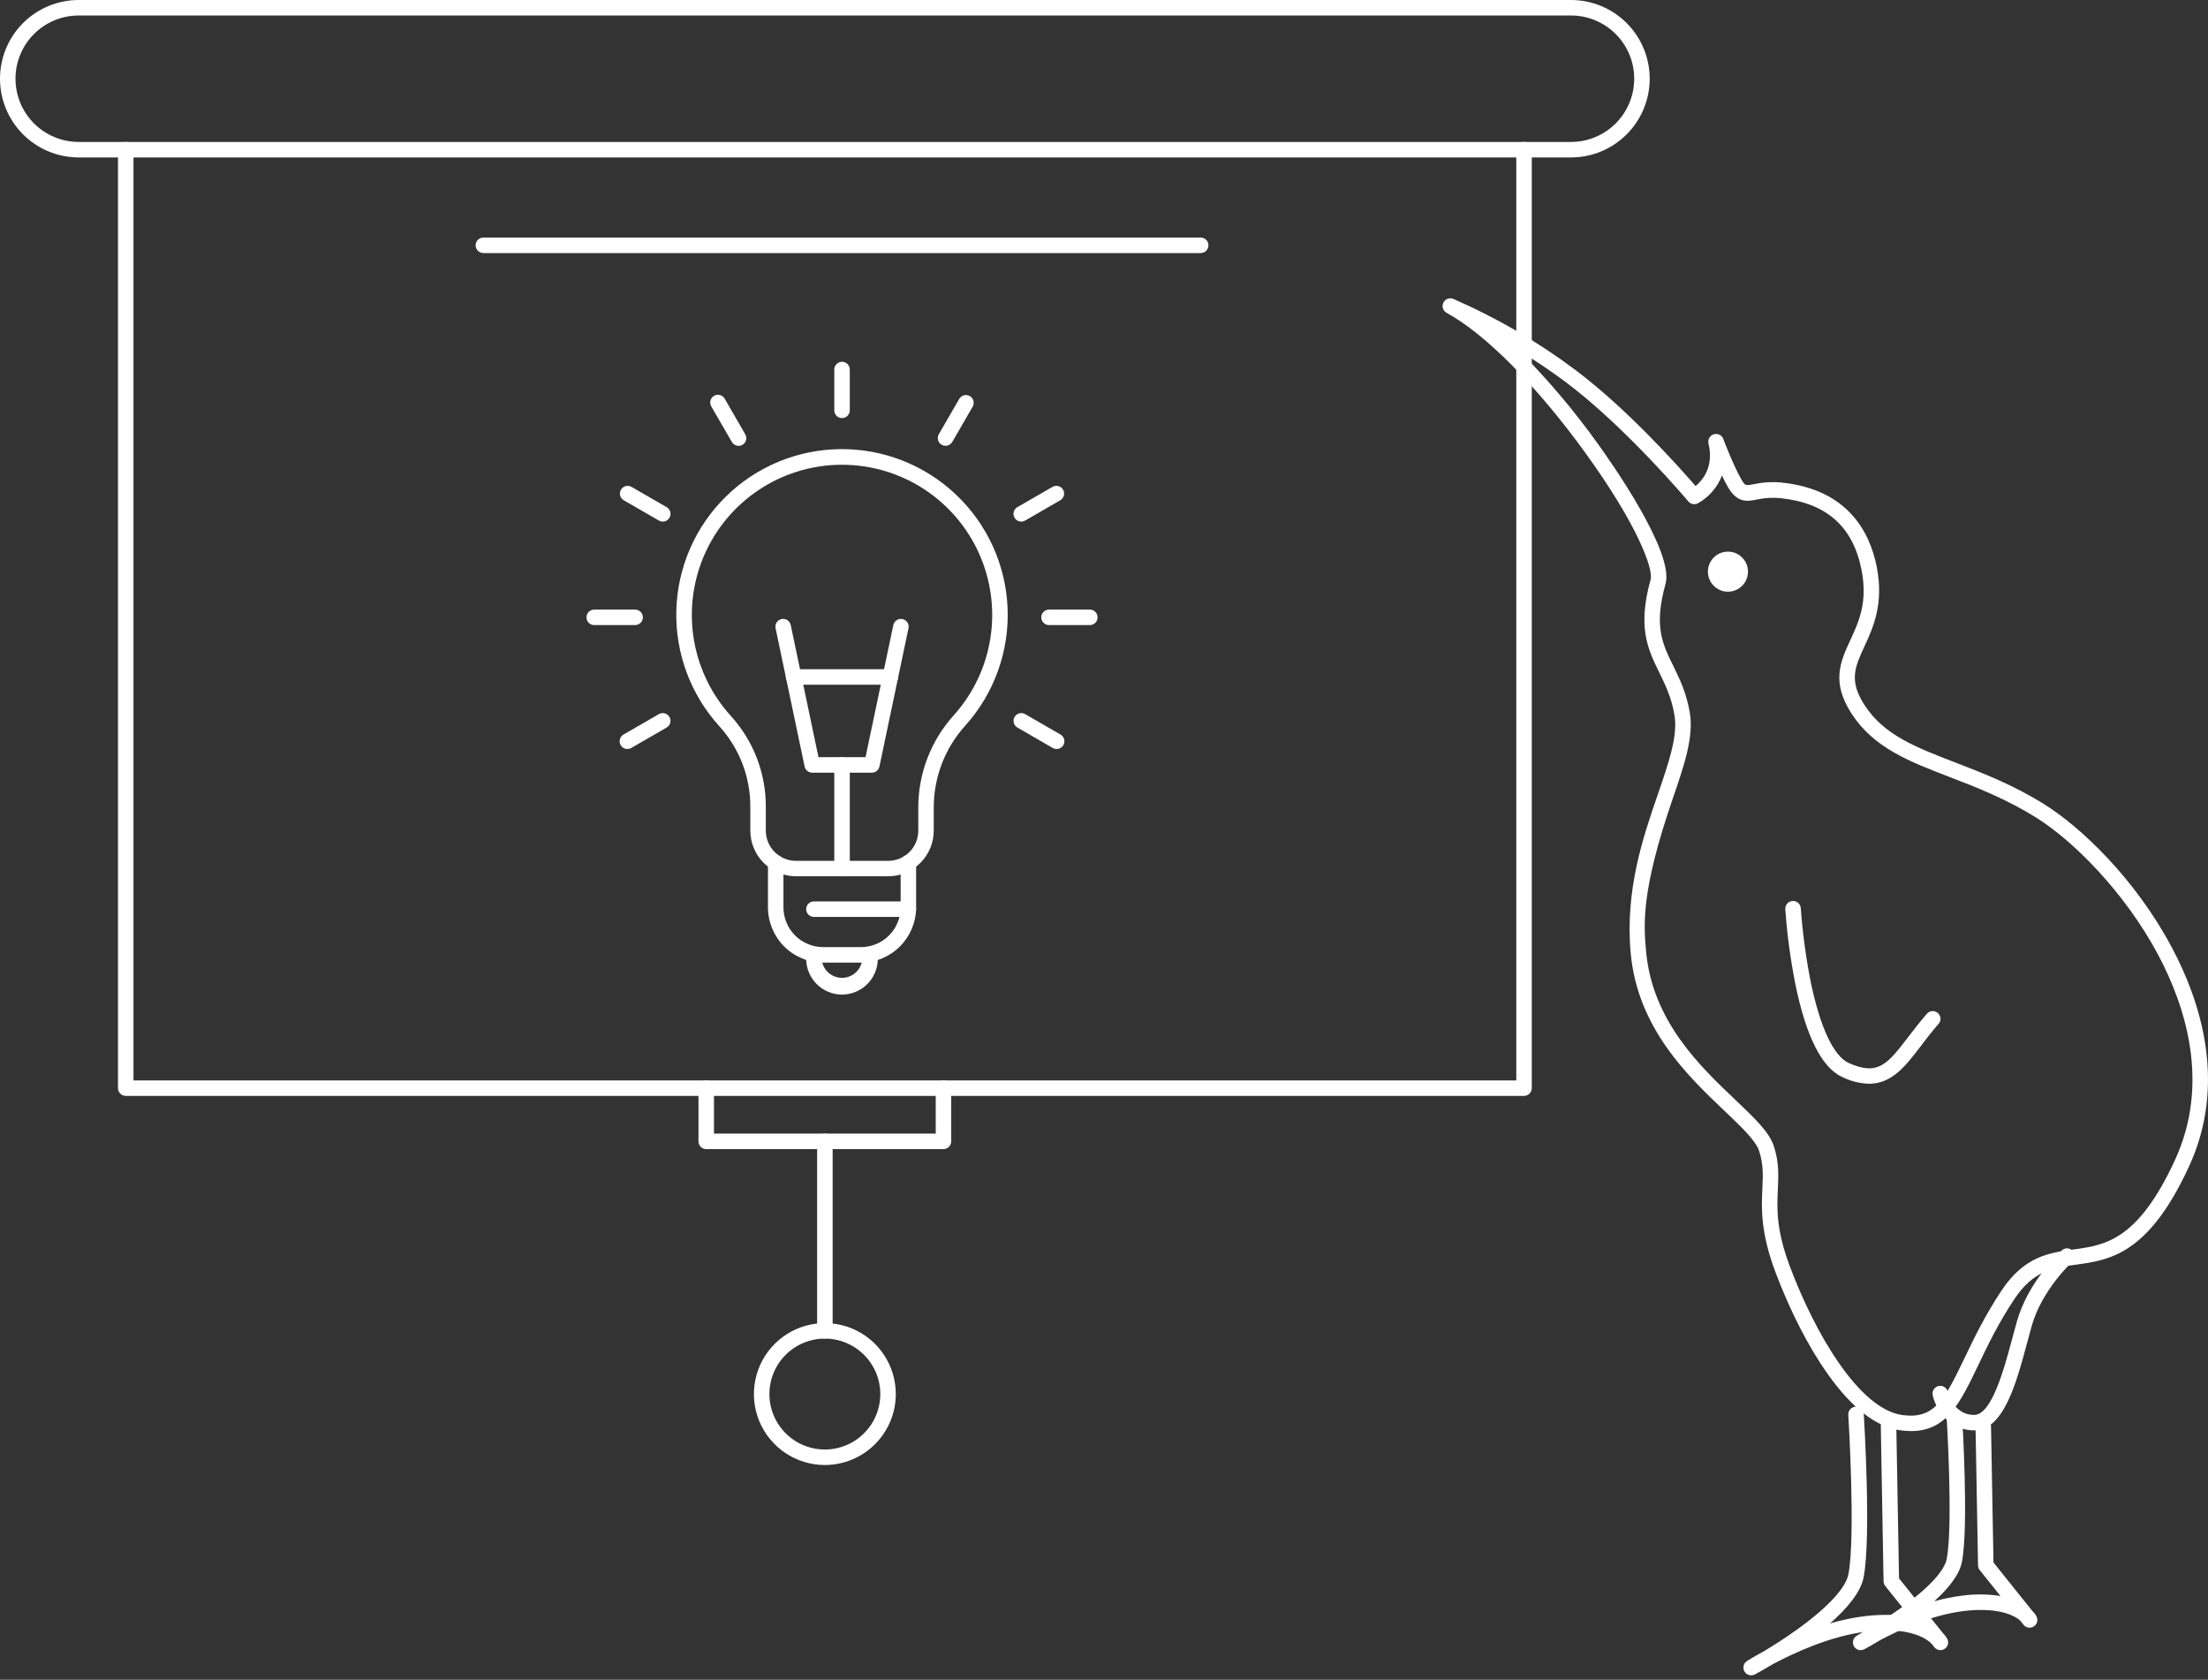 <svg width="468" height="356" viewBox="0 0 468 356" fill="none" xmlns="http://www.w3.org/2000/svg">
<rect x="0" y="0" width="468" height="356" fill="#333333" stroke="none"/>
<path d="M332.981 33.367L16.683 33.367C12.259 33.367 8.015 31.609 4.886 28.48C1.758 25.352 -4.06638e-09 21.108 -3.21398e-09 16.683C-2.36158e-09 12.259 1.758 8.015 4.886 4.886C8.015 1.758 12.259 2.36158e-09 16.683 3.21398e-09L332.981 6.41468e-08C337.405 6.49992e-08 341.649 1.758 344.778 4.886C347.906 8.015 349.664 12.259 349.664 16.683C349.664 21.108 347.906 25.352 344.778 28.48C341.649 31.609 337.405 33.367 332.981 33.367ZM16.683 3.283C13.13 3.283 9.721 4.695 7.208 7.208C4.695 9.721 3.283 13.13 3.283 16.683C3.283 20.237 4.695 23.646 7.208 26.159C9.721 28.672 13.13 30.084 16.683 30.084L332.981 30.084C336.534 30.084 339.943 28.672 342.456 26.159C344.969 23.646 346.381 20.237 346.381 16.683C346.381 13.13 344.969 9.721 342.456 7.208C339.943 4.695 336.534 3.283 332.981 3.283L16.683 3.283Z" fill="white"/>
<path d="M323.028 232.26L26.652 232.26C26.217 232.26 25.799 232.087 25.492 231.779C25.184 231.471 25.011 231.054 25.011 230.618L25.011 31.725C25.011 31.29 25.184 30.872 25.492 30.565C25.799 30.257 26.217 30.084 26.652 30.084C27.088 30.084 27.505 30.257 27.813 30.565C28.121 30.872 28.294 31.29 28.294 31.725L28.294 228.977L321.386 228.977L321.386 31.725C321.386 31.29 321.559 30.872 321.867 30.565C322.175 30.257 322.592 30.084 323.028 30.084C323.463 30.084 323.881 30.257 324.189 30.565C324.496 30.872 324.669 31.29 324.669 31.725L324.669 230.618C324.669 231.054 324.496 231.471 324.189 231.779C323.881 232.087 323.463 232.26 323.028 232.26Z" fill="white"/>
<path d="M174.838 283.698C174.403 283.698 173.985 283.525 173.677 283.217C173.369 282.909 173.196 282.491 173.196 282.056L173.196 241.897C173.196 241.461 173.369 241.044 173.677 240.736C173.985 240.428 174.403 240.255 174.838 240.255C175.273 240.255 175.691 240.428 175.999 240.736C176.307 241.044 176.48 241.461 176.48 241.897L176.48 282.056C176.48 282.491 176.307 282.909 175.999 283.217C175.691 283.525 175.273 283.698 174.838 283.698Z" fill="white"/>
<path d="M174.838 310.49C171.863 310.49 168.956 309.609 166.482 307.957C164.009 306.305 162.081 303.957 160.942 301.209C159.803 298.462 159.505 295.438 160.084 292.521C160.664 289.603 162.096 286.923 164.199 284.82C166.302 282.717 168.981 281.284 171.898 280.703C174.816 280.123 177.839 280.42 180.587 281.558C183.335 282.696 185.684 284.624 187.337 287.097C188.989 289.57 189.871 292.477 189.871 295.452C189.867 299.438 188.282 303.26 185.464 306.079C182.645 308.898 178.824 310.484 174.838 310.49ZM174.838 283.697C172.513 283.697 170.24 284.385 168.306 285.676C166.373 286.967 164.865 288.803 163.975 290.951C163.085 293.099 162.852 295.462 163.305 297.742C163.758 300.023 164.877 302.118 166.521 303.762C168.164 305.406 170.259 306.526 172.539 306.98C174.819 307.434 177.183 307.201 179.331 306.312C181.479 305.422 183.315 303.916 184.607 301.983C185.899 300.05 186.588 297.777 186.588 295.452C186.584 292.336 185.344 289.35 183.142 287.146C180.939 284.943 177.953 283.703 174.838 283.697Z" fill="white"/>
<path d="M254.497 53.633L102.453 53.633C102.018 53.633 101.6 53.461 101.292 53.153C100.984 52.845 100.812 52.427 100.812 51.992C100.812 51.556 100.984 51.139 101.292 50.831C101.6 50.523 102.018 50.35 102.453 50.35L254.497 50.35C254.932 50.35 255.35 50.523 255.658 50.831C255.965 51.139 256.138 51.556 256.138 51.992C256.138 52.427 255.965 52.845 255.658 53.153C255.35 53.461 254.932 53.633 254.497 53.633Z" fill="white"/>
<path d="M199.976 243.538L149.688 243.538C149.252 243.538 148.835 243.365 148.527 243.057C148.219 242.749 148.046 242.332 148.046 241.896L148.046 230.618C148.046 230.183 148.219 229.765 148.527 229.457C148.835 229.149 149.252 228.976 149.688 228.976C150.123 228.976 150.541 229.149 150.848 229.457C151.156 229.765 151.329 230.183 151.329 230.618L151.329 240.255L198.334 240.255L198.334 230.618C198.334 230.183 198.507 229.765 198.815 229.457C199.123 229.149 199.541 228.976 199.976 228.976C200.412 228.976 200.829 229.149 201.137 229.457C201.445 229.765 201.618 230.183 201.618 230.618L201.618 241.896C201.618 242.332 201.445 242.749 201.137 243.057C200.829 243.365 200.412 243.538 199.976 243.538Z" fill="white"/>
<path d="M188.247 185.714L168.703 185.714C166.139 185.711 163.68 184.691 161.868 182.877C160.055 181.064 159.035 178.605 159.033 176.041L159.033 171.054C159.074 164.748 156.752 158.656 152.524 153.977C146.399 147.269 143.112 138.449 143.352 129.37C143.592 120.29 147.342 111.656 153.812 105.282C160.283 98.908 168.972 95.289 178.055 95.185C187.137 95.082 195.907 98.502 202.521 104.727C209.21 111.008 213.173 119.659 213.562 128.826C213.952 137.993 210.737 146.949 204.606 153.776C200.318 158.511 197.935 164.666 197.916 171.054L197.916 176.041C197.914 178.605 196.895 181.064 195.082 182.877C193.269 184.691 190.811 185.711 188.247 185.714ZM178.495 98.501C177.814 98.501 177.13 98.521 176.443 98.562C170.457 98.944 164.7 101.01 159.837 104.522C154.973 108.034 151.201 112.848 148.955 118.411C146.709 123.973 146.081 130.057 147.142 135.961C148.203 141.865 150.911 147.349 154.954 151.781C159.735 157.064 162.363 163.946 162.321 171.071L162.321 176.057C162.322 177.751 162.995 179.375 164.192 180.573C165.389 181.771 167.013 182.445 168.707 182.447L188.251 182.447C189.945 182.445 191.568 181.771 192.766 180.573C193.963 179.375 194.636 177.751 194.637 176.057L194.637 171.054C194.656 163.855 197.338 156.918 202.168 151.58C206.272 147.005 208.963 141.339 209.917 135.267C210.871 129.195 210.046 122.978 207.543 117.364C205.039 111.751 200.964 106.983 195.809 103.635C190.655 100.288 184.641 98.504 178.495 98.501Z" fill="white"/>
<path d="M178.475 185.714C178.039 185.714 177.622 185.541 177.314 185.233C177.006 184.926 176.833 184.508 176.833 184.073L176.833 162.115C176.833 161.68 177.006 161.262 177.314 160.954C177.622 160.646 178.039 160.473 178.475 160.473C178.91 160.473 179.328 160.646 179.636 160.954C179.943 161.262 180.116 161.68 180.116 162.115L180.116 184.073C180.116 184.508 179.943 184.926 179.636 185.233C179.328 185.541 178.91 185.714 178.475 185.714Z" fill="white"/>
<path d="M184.799 163.757L172.15 163.757C171.773 163.756 171.408 163.626 171.116 163.389C170.824 163.151 170.622 162.82 170.545 162.452L164.389 133.148C164.299 132.722 164.382 132.277 164.62 131.912C164.858 131.548 165.231 131.292 165.657 131.202C166.083 131.113 166.528 131.196 166.892 131.434C167.257 131.671 167.513 132.044 167.602 132.471L173.484 160.473L183.457 160.473L189.346 132.471C189.436 132.044 189.692 131.671 190.056 131.434C190.421 131.196 190.866 131.113 191.292 131.202C191.718 131.292 192.091 131.548 192.329 131.912C192.567 132.277 192.65 132.722 192.56 133.148L186.404 162.452C186.326 162.82 186.125 163.151 185.833 163.389C185.541 163.626 185.176 163.756 184.799 163.757Z" fill="white"/>
<path d="M188.727 145.116L168.206 145.116C167.771 145.116 167.353 144.943 167.045 144.635C166.737 144.327 166.564 143.909 166.564 143.474C166.564 143.039 166.737 142.621 167.045 142.313C167.353 142.005 167.771 141.832 168.206 141.832L188.727 141.832C189.162 141.832 189.58 142.005 189.888 142.313C190.196 142.621 190.369 143.039 190.369 143.474C190.369 143.909 190.196 144.327 189.888 144.635C189.58 144.943 189.162 145.116 188.727 145.116Z" fill="white"/>
<path d="M182.485 204.011L174.465 204.011C171.365 204.008 168.394 202.774 166.202 200.582C164.011 198.39 162.779 195.418 162.776 192.318L162.776 182.825C162.776 182.39 162.949 181.972 163.257 181.664C163.565 181.356 163.983 181.183 164.418 181.183C164.853 181.183 165.271 181.356 165.579 181.664C165.887 181.972 166.06 182.39 166.06 182.825L166.06 192.318C166.061 194.547 166.947 196.685 168.523 198.262C170.099 199.839 172.236 200.725 174.465 200.727L182.485 200.727C184.714 200.725 186.852 199.839 188.429 198.262C190.005 196.685 190.892 194.548 190.894 192.318L190.894 182.825C190.894 182.39 191.067 181.972 191.375 181.664C191.683 181.356 192.1 181.183 192.536 181.183C192.971 181.183 193.389 181.356 193.697 181.664C194.005 181.972 194.177 182.39 194.177 182.825L194.177 192.318C194.174 195.418 192.941 198.39 190.749 200.583C188.557 202.775 185.585 204.008 182.485 204.011Z" fill="white"/>
<path d="M178.474 210.791C176.459 210.789 174.527 209.987 173.102 208.562C171.677 207.137 170.875 205.205 170.873 203.19C170.873 202.754 171.046 202.337 171.354 202.029C171.662 201.721 172.079 201.548 172.515 201.548C172.95 201.548 173.368 201.721 173.676 202.029C173.983 202.337 174.156 202.754 174.156 203.19C174.224 204.287 174.708 205.317 175.508 206.069C176.309 206.822 177.367 207.241 178.466 207.241C179.565 207.241 180.622 206.822 181.423 206.069C182.224 205.317 182.707 204.287 182.775 203.19C182.775 202.754 182.948 202.337 183.256 202.029C183.564 201.721 183.981 201.548 184.417 201.548C184.852 201.548 185.27 201.721 185.578 202.029C185.886 202.337 186.059 202.754 186.059 203.19C186.056 205.202 185.257 207.132 183.836 208.556C182.414 209.981 180.486 210.784 178.474 210.791Z" fill="white"/>
<path d="M192.535 194.325L172.515 194.325C172.079 194.325 171.662 194.152 171.354 193.844C171.046 193.536 170.873 193.119 170.873 192.683C170.873 192.248 171.046 191.83 171.354 191.522C171.662 191.214 172.079 191.041 172.515 191.041L192.535 191.041C192.97 191.041 193.388 191.214 193.696 191.522C194.004 191.83 194.177 192.248 194.177 192.683C194.177 193.119 194.004 193.536 193.696 193.844C193.388 194.152 192.97 194.325 192.535 194.325Z" fill="white"/>
<path d="M178.475 88.609C178.039 88.609 177.622 88.436 177.314 88.129C177.006 87.821 176.833 87.403 176.833 86.968L176.833 78.312C176.833 77.877 177.006 77.459 177.314 77.151C177.622 76.843 178.039 76.67 178.475 76.67C178.91 76.67 179.328 76.843 179.636 77.151C179.943 77.459 180.116 77.877 180.116 78.312L180.116 86.968C180.116 87.403 179.943 87.821 179.636 88.129C179.328 88.436 178.91 88.609 178.475 88.609Z" fill="white"/>
<path d="M156.541 94.486C156.253 94.487 155.969 94.411 155.719 94.267C155.469 94.123 155.262 93.915 155.117 93.666L150.791 86.188C150.673 86.001 150.593 85.792 150.557 85.573C150.521 85.355 150.53 85.132 150.582 84.916C150.635 84.701 150.731 84.499 150.863 84.322C150.996 84.145 151.164 83.996 151.355 83.886C151.547 83.775 151.759 83.704 151.979 83.677C152.199 83.651 152.422 83.669 152.634 83.73C152.847 83.792 153.045 83.896 153.216 84.036C153.388 84.177 153.529 84.35 153.631 84.546L157.961 92.04C158.105 92.29 158.181 92.573 158.181 92.861C158.181 93.149 158.106 93.432 157.962 93.681C157.818 93.931 157.611 94.138 157.362 94.282C157.112 94.427 156.829 94.502 156.541 94.503L156.541 94.486Z" fill="white"/>
<path d="M140.482 110.546C140.194 110.546 139.91 110.469 139.661 110.325L132.155 105.995C131.797 105.767 131.541 105.411 131.441 105C131.34 104.588 131.402 104.154 131.614 103.788C131.826 103.421 132.171 103.15 132.578 103.033C132.984 102.915 133.421 102.958 133.796 103.155L141.295 107.48C141.609 107.66 141.854 107.939 141.994 108.274C142.133 108.608 142.157 108.979 142.064 109.329C141.97 109.679 141.763 109.988 141.476 110.208C141.188 110.428 140.836 110.547 140.474 110.546L140.482 110.546Z" fill="white"/>
<path d="M134.617 132.479L125.949 132.479C125.514 132.479 125.096 132.306 124.788 131.998C124.481 131.69 124.308 131.273 124.308 130.837C124.308 130.402 124.481 129.984 124.788 129.676C125.096 129.369 125.514 129.196 125.949 129.196L134.617 129.196C135.053 129.196 135.47 129.369 135.778 129.676C136.086 129.984 136.259 130.402 136.259 130.837C136.259 131.273 136.086 131.69 135.778 131.998C135.47 132.306 135.053 132.479 134.617 132.479Z" fill="white"/>
<path d="M132.976 158.742C132.615 158.741 132.264 158.621 131.978 158.401C131.692 158.182 131.486 157.874 131.393 157.525C131.299 157.176 131.323 156.807 131.461 156.473C131.599 156.14 131.843 155.861 132.155 155.68L139.653 151.35C140.03 151.132 140.479 151.073 140.899 151.186C141.32 151.299 141.678 151.574 141.896 151.951C142.114 152.328 142.173 152.777 142.06 153.197C141.947 153.618 141.672 153.976 141.295 154.194L133.797 158.524C133.547 158.667 133.264 158.742 132.976 158.742Z" fill="white"/>
<path d="M200.408 94.487C200.12 94.486 199.837 94.41 199.587 94.266C199.338 94.122 199.131 93.914 198.987 93.665C198.843 93.415 198.768 93.132 198.768 92.844C198.768 92.556 198.844 92.273 198.988 92.024L203.317 84.546C203.425 84.359 203.569 84.196 203.74 84.064C203.911 83.933 204.106 83.837 204.314 83.781C204.523 83.725 204.74 83.711 204.954 83.739C205.167 83.767 205.374 83.837 205.56 83.945C205.747 84.053 205.911 84.196 206.042 84.367C206.173 84.538 206.27 84.734 206.326 84.942C206.381 85.15 206.396 85.367 206.367 85.581C206.339 85.795 206.269 86.001 206.162 86.188L201.832 93.682C201.685 93.929 201.477 94.133 201.227 94.274C200.977 94.415 200.695 94.489 200.408 94.487Z" fill="white"/>
<path d="M216.467 110.546C216.105 110.547 215.753 110.428 215.465 110.208C215.178 109.988 214.971 109.679 214.877 109.329C214.783 108.979 214.808 108.608 214.947 108.274C215.086 107.939 215.332 107.66 215.646 107.48L223.145 103.155C223.52 102.958 223.956 102.915 224.363 103.033C224.77 103.15 225.115 103.421 225.327 103.788C225.539 104.154 225.601 104.588 225.5 105C225.399 105.411 225.144 105.767 224.786 105.995L217.288 110.325C217.039 110.469 216.755 110.546 216.467 110.546Z" fill="white"/>
<path d="M231 132.479L222.344 132.479C221.908 132.479 221.491 132.306 221.183 131.998C220.875 131.69 220.702 131.273 220.702 130.837C220.702 130.402 220.875 129.984 221.183 129.676C221.491 129.369 221.908 129.196 222.344 129.196L231 129.196C231.435 129.196 231.853 129.369 232.16 129.676C232.468 129.984 232.641 130.402 232.641 130.837C232.641 131.273 232.468 131.69 232.16 131.998C231.853 132.306 231.435 132.479 231 132.479Z" fill="white"/>
<path d="M223.961 158.742C223.673 158.742 223.39 158.667 223.141 158.524L215.646 154.194C215.269 153.976 214.994 153.618 214.881 153.197C214.768 152.777 214.827 152.328 215.045 151.951C215.263 151.574 215.621 151.299 216.042 151.186C216.463 151.073 216.911 151.132 217.288 151.35L224.786 155.68C225.099 155.861 225.342 156.14 225.48 156.473C225.618 156.807 225.642 157.176 225.548 157.525C225.455 157.874 225.249 158.182 224.963 158.401C224.677 158.621 224.326 158.741 223.966 158.742L223.961 158.742Z" fill="white"/>
<path d="M405.066 303.299C404.295 303.297 403.526 303.241 402.763 303.131C397.678 302.429 392.503 298.407 387.373 291.175C383.338 285.487 379.415 277.853 376.328 269.645C373.111 261.104 373.353 255.97 373.546 251.845C373.677 248.972 373.784 246.719 372.832 243.858C372.109 241.703 369.08 238.822 365.567 235.486C357.769 228.073 347.098 217.924 345.637 202.004C344.406 188.575 348.309 177.276 351.441 168.198C353.698 161.631 355.652 155.971 354.921 151.6C354.297 147.845 352.984 145.173 351.716 142.571C349.298 137.646 347.02 133.016 349.861 122.83C350.468 120.663 347.226 111.437 335.964 95.89C325.761 81.8 314.79 70.744 306.623 66.307C306.253 66.107 305.973 65.773 305.842 65.374C305.711 64.974 305.739 64.54 305.919 64.159C306.099 63.779 306.418 63.483 306.81 63.331C307.202 63.179 307.638 63.184 308.027 63.344C317.201 67.336 325.878 72.384 333.883 78.386C345.005 86.725 356.095 99.202 359.386 103.011C360.88 101.78 363.314 98.948 362.128 93.982C362.034 93.577 362.097 93.151 362.304 92.791C362.512 92.431 362.848 92.163 363.246 92.041C363.643 91.919 364.072 91.952 364.446 92.134C364.82 92.316 365.11 92.633 365.259 93.021C365.28 93.079 367.459 98.82 369.076 101.574C369.897 102.97 369.934 102.966 371.789 102.613C373.723 102.189 375.713 102.077 377.683 102.28C391.694 103.741 396.349 112.816 397.793 120.17C399.324 128.018 397.026 132.996 395.179 136.998C393.16 141.373 391.826 144.262 395.241 149.487C399.345 155.795 406.01 158.356 414.432 161.598C420.177 163.818 426.744 166.33 433.442 170.549C440.924 175.257 452.465 186.01 460.353 200.834C466.469 212.326 472.063 229.719 463.957 247.256C455.338 265.943 447.13 267.059 439.915 268.044C435.133 268.693 431.004 269.275 426.982 275.292C423.568 280.41 421.306 285.142 419.307 289.324C415.47 297.327 412.626 303.299 405.066 303.299ZM321.989 74.319C328.056 80.414 333.619 86.991 338.623 93.986C341.361 97.766 354.917 116.969 353.025 123.737C350.517 132.717 352.348 136.435 354.667 141.151C355.976 143.815 357.461 146.835 358.167 151.067C359.029 156.263 356.936 162.292 354.548 169.273C347.755 188.973 348.391 196.044 348.908 201.716C350.246 216.401 360.4 226.062 367.833 233.113C371.822 236.902 374.97 239.894 375.951 242.828C377.096 246.271 376.965 249.058 376.829 252.009C376.64 256.027 376.419 260.587 379.407 268.496C384.553 282.175 393.882 298.604 403.211 299.897C409.88 300.816 412.055 296.896 416.344 287.933C418.29 283.87 420.707 278.809 424.249 273.494C429.096 266.226 434.37 265.508 439.471 264.814C446.169 263.899 453.097 262.955 460.977 245.906C468.517 229.592 463.222 213.245 457.456 202.402C450.356 189.059 439.397 178.187 431.694 173.357C425.254 169.306 418.876 166.851 413.25 164.684C404.631 161.368 397.19 158.503 392.491 151.309C388.083 144.562 390.082 140.228 392.195 135.647C394.017 131.707 395.889 127.632 394.572 120.827C392.77 111.584 387.139 106.594 377.354 105.576C375.708 105.409 374.045 105.507 372.429 105.867C370.291 106.278 368.268 106.655 366.273 103.269C365.863 102.559 365.411 101.689 364.98 100.778C364.022 103.287 362.208 105.377 359.858 106.68C359.527 106.848 359.149 106.899 358.785 106.825C358.421 106.75 358.094 106.554 357.855 106.27C357.724 106.114 344.611 90.542 331.938 81.037C328.506 78.464 325.121 76.227 321.989 74.319Z" fill="white"/>
<path d="M418.437 303.147C412.815 303.147 410.229 298.308 409.663 295.76C409.608 295.547 409.596 295.325 409.628 295.108C409.66 294.89 409.736 294.681 409.851 294.493C409.965 294.306 410.116 294.143 410.295 294.015C410.474 293.887 410.676 293.796 410.891 293.747C411.105 293.699 411.327 293.694 411.544 293.733C411.76 293.772 411.966 293.854 412.15 293.975C412.335 294.095 412.492 294.251 412.615 294.434C412.738 294.616 412.822 294.821 412.864 295.037C412.909 295.23 414.054 299.876 418.437 299.876C422.172 299.876 424.799 290.067 426.535 283.579C426.876 282.306 427.196 281.116 427.52 279.975C429.937 271.512 436.701 265.282 436.988 265.024C437.147 264.874 437.334 264.757 437.538 264.68C437.742 264.604 437.959 264.568 438.177 264.576C438.395 264.584 438.609 264.636 438.806 264.728C439.004 264.819 439.182 264.95 439.329 265.111C439.476 265.272 439.589 265.46 439.662 265.666C439.735 265.871 439.767 266.089 439.755 266.307C439.743 266.524 439.688 266.738 439.593 266.934C439.497 267.13 439.364 267.305 439.2 267.449C439.09 267.552 432.823 273.359 430.676 280.878C430.36 281.982 430.044 283.168 429.708 284.428C427.356 293.195 424.692 303.147 418.437 303.147Z" fill="white"/>
<path d="M371.17 355.061C370.815 355.061 370.471 354.946 370.187 354.734C369.903 354.522 369.696 354.224 369.595 353.884C369.495 353.544 369.508 353.181 369.631 352.848C369.754 352.516 369.982 352.233 370.279 352.04C370.443 351.934 371.831 351.051 374.047 349.857C375.927 348.716 378.328 347.193 380.753 345.461C387.299 340.783 391.219 336.584 391.785 333.641C393.328 325.597 391.785 300.123 391.756 299.864C391.743 299.648 391.773 299.432 391.843 299.228C391.913 299.024 392.023 298.835 392.166 298.674C392.309 298.512 392.483 298.38 392.677 298.285C392.871 298.191 393.082 298.135 393.298 298.122C393.513 298.109 393.729 298.138 393.933 298.208C394.138 298.279 394.326 298.388 394.488 298.532C394.65 298.675 394.782 298.848 394.876 299.042C394.971 299.236 395.027 299.447 395.04 299.663C395.105 300.726 396.636 325.811 395.011 334.261C394.395 337.483 391.465 340.926 387.882 344.066C390.298 343.347 392.769 342.829 395.27 342.519C398.922 342.108 402.132 342.149 404.857 342.699L399.595 336.133C399.368 335.849 399.241 335.499 399.234 335.135L398.647 302.224C398.64 301.789 398.805 301.369 399.106 301.056C399.408 300.743 399.821 300.562 400.256 300.554L400.289 300.554C400.719 300.553 401.133 300.722 401.44 301.024C401.747 301.326 401.923 301.736 401.931 302.166L402.513 334.52L411.793 346.094C412.165 346.458 412.484 346.872 412.741 347.325C412.929 347.686 412.976 348.104 412.873 348.498C412.77 348.892 412.525 349.233 412.184 349.456C411.843 349.679 411.432 349.768 411.03 349.704C410.628 349.641 410.264 349.431 410.008 349.114L409.343 348.293C408.149 347.148 404.512 344.735 395.66 345.786C388.046 346.689 380.269 350.3 375.824 352.66C373.907 353.813 372.479 354.597 371.97 354.868C371.725 355.001 371.449 355.068 371.17 355.061Z" fill="white"/>
<path d="M394.383 349.734C394.028 349.734 393.682 349.62 393.398 349.407C393.113 349.194 392.905 348.895 392.806 348.554C392.706 348.213 392.719 347.849 392.844 347.516C392.968 347.184 393.197 346.9 393.497 346.709C393.644 346.615 394.884 345.823 396.866 344.755C398.541 343.742 400.683 342.383 402.842 340.836C410.681 335.238 412.335 331.893 412.622 330.395C413.997 323.233 412.622 300.504 412.593 300.274C412.58 300.059 412.61 299.843 412.68 299.638C412.75 299.434 412.86 299.246 413.003 299.084C413.146 298.922 413.32 298.79 413.514 298.696C413.708 298.601 413.919 298.545 414.134 298.532C414.35 298.519 414.566 298.548 414.77 298.619C414.975 298.689 415.163 298.799 415.325 298.942C415.487 299.085 415.619 299.259 415.713 299.453C415.808 299.647 415.863 299.858 415.877 300.073C415.934 301.025 417.301 323.467 415.848 331.015C415.323 333.756 412.955 336.67 409.987 339.363C411.917 338.822 413.884 338.427 415.873 338.181C418.575 337.812 421.316 337.835 424.011 338.25L419.62 332.767C419.391 332.485 419.263 332.133 419.259 331.77L418.729 302.376C418.725 302.16 418.764 301.946 418.843 301.745C418.922 301.545 419.04 301.361 419.19 301.206C419.339 301.051 419.518 300.927 419.716 300.841C419.914 300.755 420.126 300.709 420.342 300.705L420.371 300.705C420.801 300.705 421.214 300.874 421.522 301.176C421.829 301.478 422.005 301.888 422.012 302.318L422.53 331.15L430.697 341.337C431.071 341.699 431.391 342.113 431.645 342.568C431.833 342.929 431.88 343.347 431.777 343.741C431.674 344.135 431.428 344.476 431.088 344.699C430.747 344.922 430.336 345.011 429.934 344.948C429.532 344.884 429.167 344.674 428.912 344.357L428.214 343.487C426.786 342.178 423.121 340.614 416.258 341.435C409.482 342.235 402.563 345.445 398.61 347.555C396.903 348.585 395.627 349.282 395.175 349.529C394.932 349.661 394.66 349.732 394.383 349.734Z" fill="white"/>
<path d="M366.249 125.403C368.595 125.403 370.497 123.502 370.497 121.156C370.497 118.81 368.595 116.908 366.249 116.908C363.903 116.908 362.001 118.81 362.001 121.156C362.001 123.502 363.903 125.403 366.249 125.403Z" fill="white"/>
<path d="M396.16 229.682C394.212 229.623 392.298 229.152 390.546 228.299C386.166 226.342 382.793 219.68 380.515 208.46C379.488 203.253 378.783 197.989 378.405 192.695C378.392 192.48 378.422 192.264 378.492 192.06C378.562 191.855 378.672 191.667 378.815 191.505C378.958 191.343 379.132 191.211 379.326 191.117C379.52 191.022 379.731 190.966 379.947 190.953C380.162 190.94 380.378 190.969 380.582 191.04C380.787 191.11 380.975 191.22 381.137 191.363C381.299 191.506 381.431 191.68 381.525 191.874C381.62 192.068 381.676 192.279 381.689 192.494C382.065 197.646 382.75 202.77 383.741 207.84C385.735 217.645 388.629 223.846 391.884 225.303C398.11 228.086 400.092 225.467 404.5 219.734C405.616 218.277 406.876 216.627 408.337 214.948C408.472 214.766 408.643 214.613 408.84 214.5C409.037 214.387 409.255 214.316 409.481 214.291C409.707 214.267 409.935 214.29 410.152 214.358C410.368 214.426 410.568 214.539 410.739 214.688C410.91 214.838 411.048 215.021 411.144 215.226C411.241 215.432 411.293 215.655 411.299 215.882C411.305 216.109 411.263 216.335 411.177 216.545C411.091 216.755 410.963 216.945 410.8 217.103C409.404 218.704 408.231 220.243 407.106 221.728C403.905 225.919 401.024 229.682 396.16 229.682Z" fill="white"/>
</svg>
